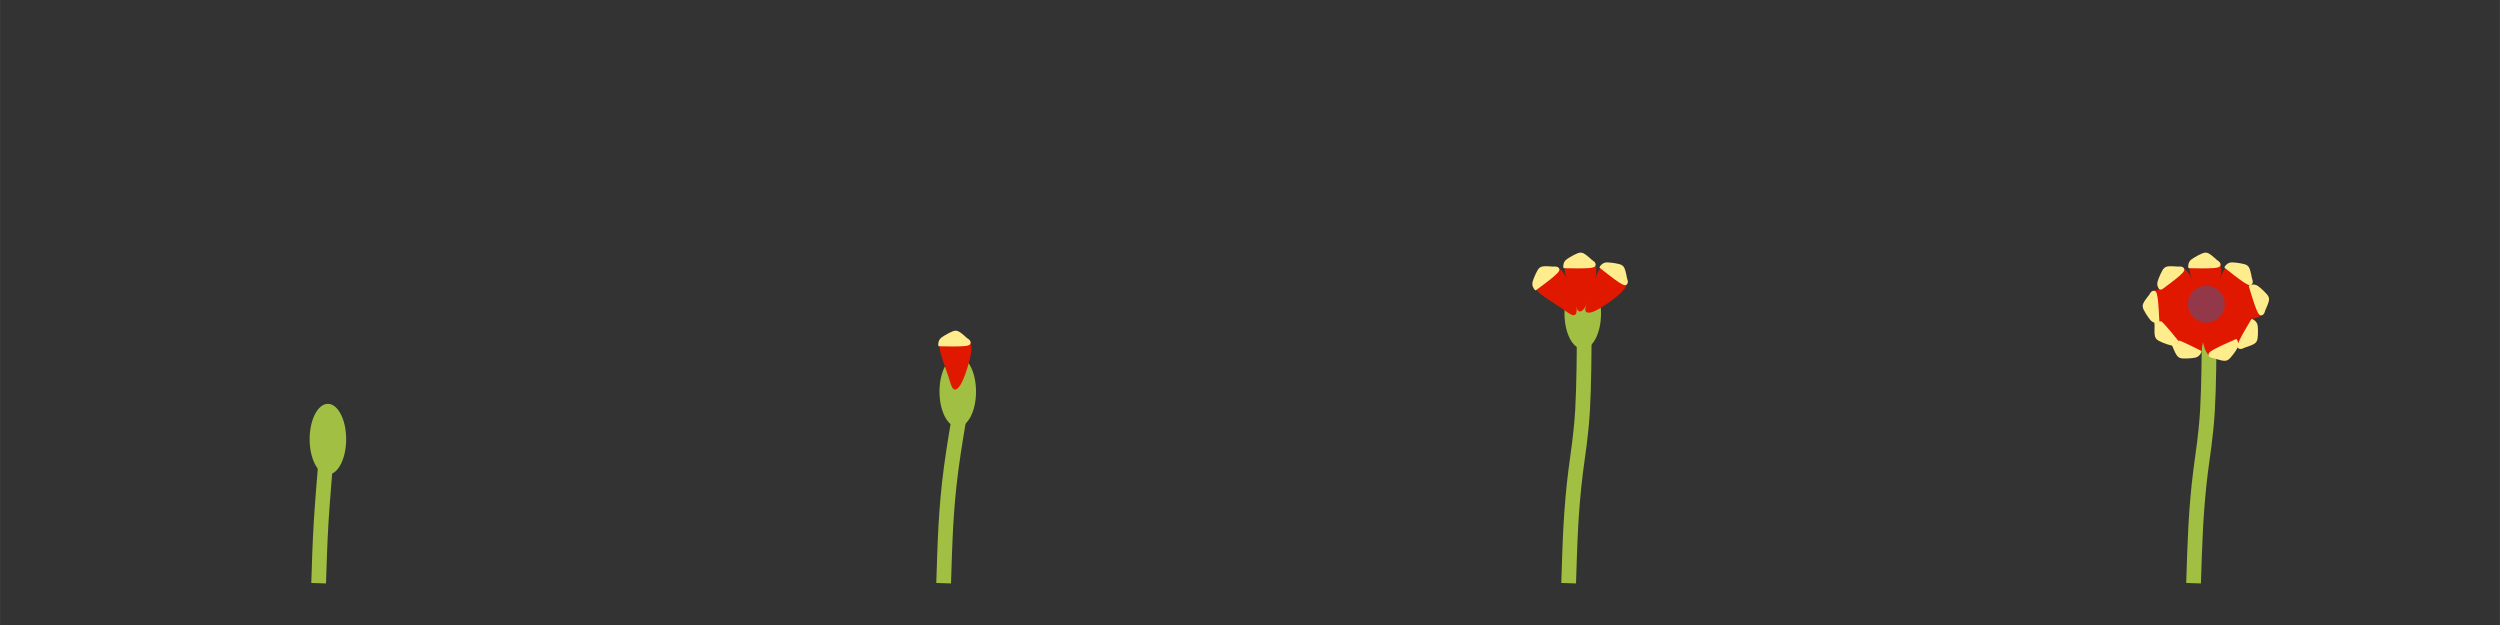 <?xml version="1.0" encoding="UTF-8" standalone="no"?>
<!-- Created with Inkscape (http://www.inkscape.org/) -->

<svg
   width="128"
   height="32"
   viewBox="0 0 33.867 8.467"
   version="1.1"
   id="svg1"
   xmlns="http://www.w3.org/2000/svg"
   xmlns:svg="http://www.w3.org/2000/svg">
  <rect x="0" y="0" width="33.867" height="8.467" fill="#333333" stroke="none"/>
  <defs
     id="defs1" />
  <g
     id="g75"
     transform="matrix(-1.062,0,0,1.062,8.731,-0.265)">
    <rect
       style="fill:#bdca31;fill-opacity:0;stroke:none;stroke-width:0.498"
       id="rect74"
       width="7.969"
       height="7.969"
       x="0.249"
       y="0.249" />
    <path
       style="fill:none;fill-opacity:1;stroke:#a0bf43;stroke-width:0.188;stroke-dasharray:none"
       d="M 4.157,7.689 C 4.149,7.443 4.142,7.197 4.126,6.922 4.109,6.647 4.083,6.342 4.058,6.038"
       id="path605" />
    <ellipse
       style="fill:#a0bf43;fill-opacity:1;stroke:none;stroke-width:0.273;stroke-dasharray:none"
       id="path608"
       cx="-4.039"
       cy="5.852"
       transform="scale(-1,1)"
       rx="0.233"
       ry="0.451" />
  </g>
  <g
     id="g609"
     transform="matrix(-1.062,0,0,1.062,17.198,-0.265)">
    <rect
       style="fill:#bdca31;fill-opacity:0;stroke:none;stroke-width:0.498"
       id="rect608"
       width="7.969"
       height="7.969"
       x="0.249"
       y="0.249" />
    <path
       style="fill:none;fill-opacity:1;stroke:#a0bf43;stroke-width:0.188;stroke-dasharray:none"
       d="M 4.157,7.689 C 4.149,7.443 4.142,7.197 4.129,6.958 4.115,6.719 4.096,6.488 4.061,6.225 4.026,5.963 3.976,5.67 3.926,5.377"
       id="path609" />
    <ellipse
       style="fill:#a0bf43;fill-opacity:1;stroke:none;stroke-width:0.273;stroke-dasharray:none"
       id="ellipse609"
       cx="-3.977"
       cy="5.245"
       transform="scale(-1,1)"
       rx="0.233"
       ry="0.451" />
    <path
       style="fill:#e11800;fill-opacity:1;stroke:none;stroke-width:0.188;stroke-dasharray:none"
       d="m 4.208,4.664 c 9.166e-4,0.013 0.003,0.039 -0.017,0.108 -0.02,0.07 -0.062,0.183 -0.091,0.271 -0.028,0.088 -0.043,0.15 -0.069,0.17 -0.026,0.019 -0.062,-0.005 -0.099,-0.072 -0.037,-0.067 -0.073,-0.177 -0.099,-0.273 -0.026,-0.096 -0.04,-0.179 -0.021,-0.235 0.019,-0.056 0.072,-0.085 0.138,-0.09 0.066,-0.005 0.145,0.016 0.195,0.039 0.05,0.023 0.072,0.049 0.078,0.061 0.005,0.012 -0.005,0.01 -0.011,0.009 -0.005,-9.166e-4 -0.005,-9.185e-4 -0.005,0.012 z"
       id="path610" />
    <path
       style="fill:#ffec8c;fill-opacity:1;stroke:none;stroke-width:0.188;stroke-dasharray:none"
       d="m 4.19,4.685 c -0.028,6.484e-4 -0.085,0.002 -0.138,0.002 -0.054,3.25e-4 -0.104,-3.216e-4 -0.145,-0.003 -0.041,-0.003 -0.072,-0.007 -0.087,-0.02 -0.015,-0.013 -0.014,-0.034 -0.004,-0.05 0.01,-0.016 0.028,-0.026 0.04,-0.035 0.012,-0.009 0.019,-0.016 0.036,-0.032 0.018,-0.016 0.047,-0.04 0.071,-0.052 0.024,-0.012 0.045,-0.012 0.076,-6.486e-4 0.031,0.012 0.073,0.035 0.103,0.053 0.03,0.018 0.048,0.031 0.06,0.048 0.012,0.017 0.018,0.038 0.019,0.053 0.002,0.016 -9.717e-4,0.026 -0.002,0.031 -0.001,0.005 -0.001,0.005 -0.03,0.006 z"
       id="path611"
       transform="translate(0.004,-0.018)" />
  </g>
  <g
     id="g614"
     transform="matrix(-1.062,0,0,1.062,25.665,-0.265)">
    <rect
       style="fill:#bdca31;fill-opacity:0;stroke:none;stroke-width:0.498"
       id="rect612"
       width="7.969"
       height="7.969"
       x="0.249"
       y="0.249" />
    <path
       style="fill:none;fill-opacity:1;stroke:#a0bf43;stroke-width:0.188;stroke-dasharray:none"
       d="M 4.157,7.689 C 4.149,7.443 4.142,7.197 4.129,6.958 4.115,6.719 4.096,6.488 4.067,6.261 4.038,6.035 4,5.813 3.98,5.491 3.961,5.168 3.959,4.743 3.957,4.319"
       id="path612" />
    <ellipse
       style="fill:#a0bf43;fill-opacity:1;stroke:none;stroke-width:0.273;stroke-dasharray:none"
       id="ellipse612"
       cx="-3.977"
       cy="4.249"
       transform="scale(-1,1)"
       rx="0.233"
       ry="0.451" />
    <g
       id="g619">
      <path
         style="fill:#e11800;fill-opacity:1;stroke:none;stroke-width:0.188;stroke-dasharray:none"
         d="m 4.208,4.664 c 9.166e-4,0.013 0.003,0.039 -0.017,0.108 -0.02,0.07 -0.062,0.183 -0.091,0.271 -0.028,0.088 -0.043,0.15 -0.069,0.17 -0.026,0.019 -0.062,-0.005 -0.099,-0.072 -0.037,-0.067 -0.073,-0.177 -0.099,-0.273 -0.026,-0.096 -0.04,-0.179 -0.021,-0.235 0.019,-0.056 0.072,-0.085 0.138,-0.09 0.066,-0.005 0.145,0.016 0.195,0.039 0.05,0.023 0.072,0.049 0.078,0.061 0.005,0.012 -0.005,0.01 -0.011,0.009 -0.005,-9.166e-4 -0.005,-9.185e-4 -0.005,0.012 z"
         id="path613"
         transform="translate(0,-0.996)" />
      <path
         style="fill:#ffec8c;fill-opacity:1;stroke:none;stroke-width:0.188;stroke-dasharray:none"
         d="m 4.19,4.685 c -0.028,6.484e-4 -0.085,0.002 -0.138,0.002 -0.054,3.25e-4 -0.104,-3.216e-4 -0.145,-0.003 -0.041,-0.003 -0.072,-0.007 -0.087,-0.02 -0.015,-0.013 -0.014,-0.034 -0.004,-0.05 0.01,-0.016 0.028,-0.026 0.04,-0.035 0.012,-0.009 0.019,-0.016 0.036,-0.032 0.018,-0.016 0.047,-0.04 0.071,-0.052 0.024,-0.012 0.045,-0.012 0.076,-6.486e-4 0.031,0.012 0.073,0.035 0.103,0.053 0.03,0.018 0.048,0.031 0.06,0.048 0.012,0.017 0.018,0.038 0.019,0.053 0.002,0.016 -9.717e-4,0.026 -0.002,0.031 -0.001,0.005 -0.001,0.005 -0.03,0.006 z"
         id="path614"
         transform="translate(0.004,-1.014)" />
    </g>
    <g
       id="g620"
       transform="rotate(-37.181,3.982,4.346)">
      <path
         style="fill:#e11800;fill-opacity:1;stroke:none;stroke-width:0.188;stroke-dasharray:none"
         d="m 4.208,4.664 c 9.166e-4,0.013 0.003,0.039 -0.017,0.108 -0.02,0.07 -0.062,0.183 -0.091,0.271 -0.028,0.088 -0.043,0.15 -0.069,0.17 -0.026,0.019 -0.062,-0.005 -0.099,-0.072 -0.037,-0.067 -0.073,-0.177 -0.099,-0.273 -0.026,-0.096 -0.04,-0.179 -0.021,-0.235 0.019,-0.056 0.072,-0.085 0.138,-0.09 0.066,-0.005 0.145,0.016 0.195,0.039 0.05,0.023 0.072,0.049 0.078,0.061 0.005,0.012 -0.005,0.01 -0.011,0.009 -0.005,-9.166e-4 -0.005,-9.185e-4 -0.005,0.012 z"
         id="path619"
         transform="translate(0,-0.996)" />
      <path
         style="fill:#ffec8c;fill-opacity:1;stroke:none;stroke-width:0.188;stroke-dasharray:none"
         d="m 4.19,4.685 c -0.028,6.484e-4 -0.085,0.002 -0.138,0.002 -0.054,3.25e-4 -0.104,-3.216e-4 -0.145,-0.003 -0.041,-0.003 -0.072,-0.007 -0.087,-0.02 -0.015,-0.013 -0.014,-0.034 -0.004,-0.05 0.01,-0.016 0.028,-0.026 0.04,-0.035 0.012,-0.009 0.019,-0.016 0.036,-0.032 0.018,-0.016 0.047,-0.04 0.071,-0.052 0.024,-0.012 0.045,-0.012 0.076,-6.486e-4 0.031,0.012 0.073,0.035 0.103,0.053 0.03,0.018 0.048,0.031 0.06,0.048 0.012,0.017 0.018,0.038 0.019,0.053 0.002,0.016 -9.717e-4,0.026 -0.002,0.031 -0.001,0.005 -0.001,0.005 -0.03,0.006 z"
         id="path620"
         transform="translate(0.004,-1.014)" />
    </g>
    <g
       id="g624"
       transform="rotate(37.662,3.983,4.335)">
      <path
         style="fill:#e11800;fill-opacity:1;stroke:none;stroke-width:0.188;stroke-dasharray:none"
         d="m 4.208,4.664 c 9.166e-4,0.013 0.003,0.039 -0.017,0.108 -0.02,0.07 -0.062,0.183 -0.091,0.271 -0.028,0.088 -0.043,0.15 -0.069,0.17 -0.026,0.019 -0.062,-0.005 -0.099,-0.072 -0.037,-0.067 -0.073,-0.177 -0.099,-0.273 -0.026,-0.096 -0.04,-0.179 -0.021,-0.235 0.019,-0.056 0.072,-0.085 0.138,-0.09 0.066,-0.005 0.145,0.016 0.195,0.039 0.05,0.023 0.072,0.049 0.078,0.061 0.005,0.012 -0.005,0.01 -0.011,0.009 -0.005,-9.166e-4 -0.005,-9.185e-4 -0.005,0.012 z"
         id="path623"
         transform="translate(0,-0.996)" />
      <path
         style="fill:#ffec8c;fill-opacity:1;stroke:none;stroke-width:0.188;stroke-dasharray:none"
         d="m 4.19,4.685 c -0.028,6.484e-4 -0.085,0.002 -0.138,0.002 -0.054,3.25e-4 -0.104,-3.216e-4 -0.145,-0.003 -0.041,-0.003 -0.072,-0.007 -0.087,-0.02 -0.015,-0.013 -0.014,-0.034 -0.004,-0.05 0.01,-0.016 0.028,-0.026 0.04,-0.035 0.012,-0.009 0.019,-0.016 0.036,-0.032 0.018,-0.016 0.047,-0.04 0.071,-0.052 0.024,-0.012 0.045,-0.012 0.076,-6.486e-4 0.031,0.012 0.073,0.035 0.103,0.053 0.03,0.018 0.048,0.031 0.06,0.048 0.012,0.017 0.018,0.038 0.019,0.053 0.002,0.016 -9.717e-4,0.026 -0.002,0.031 -0.001,0.005 -0.001,0.005 -0.03,0.006 z"
         id="path624"
         transform="translate(0.004,-1.014)" />
    </g>
  </g>
  <g
     id="g634"
     transform="matrix(-1.062,0,0,1.062,34.131,-0.265)">
    <rect
       style="fill:#bdca31;fill-opacity:0;stroke:none;stroke-width:0.498"
       id="rect627"
       width="7.969"
       height="7.969"
       x="0.249"
       y="0.249" />
    <path
       style="fill:none;fill-opacity:1;stroke:#a0bf43;stroke-width:0.188;stroke-dasharray:none"
       d="M 4.157,7.689 C 4.149,7.443 4.142,7.197 4.129,6.958 4.115,6.719 4.096,6.488 4.067,6.261 4.038,6.035 4,5.813 3.98,5.491 3.961,5.168 3.959,4.743 3.957,4.319"
       id="path627" />
    <ellipse
       style="fill:#a0bf43;fill-opacity:1;stroke:none;stroke-width:0.273;stroke-dasharray:none"
       id="ellipse627"
       cx="-3.977"
       cy="4.249"
       transform="scale(-1,1)"
       rx="0.233"
       ry="0.451" />
    <g
       id="g629">
      <path
         style="fill:#e11800;fill-opacity:1;stroke:none;stroke-width:0.188;stroke-dasharray:none"
         d="m 4.208,4.664 c 9.166e-4,0.013 0.003,0.039 -0.017,0.108 -0.02,0.07 -0.062,0.183 -0.091,0.271 -0.028,0.088 -0.043,0.15 -0.069,0.17 -0.026,0.019 -0.062,-0.005 -0.099,-0.072 -0.037,-0.067 -0.073,-0.177 -0.099,-0.273 -0.026,-0.096 -0.04,-0.179 -0.021,-0.235 0.019,-0.056 0.072,-0.085 0.138,-0.09 0.066,-0.005 0.145,0.016 0.195,0.039 0.05,0.023 0.072,0.049 0.078,0.061 0.005,0.012 -0.005,0.01 -0.011,0.009 -0.005,-9.166e-4 -0.005,-9.185e-4 -0.005,0.012 z"
         id="path628"
         transform="translate(0,-0.996)" />
      <path
         style="fill:#ffec8c;fill-opacity:1;stroke:none;stroke-width:0.188;stroke-dasharray:none"
         d="m 4.19,4.685 c -0.028,6.484e-4 -0.085,0.002 -0.138,0.002 -0.054,3.25e-4 -0.104,-3.216e-4 -0.145,-0.003 -0.041,-0.003 -0.072,-0.007 -0.087,-0.02 -0.015,-0.013 -0.014,-0.034 -0.004,-0.05 0.01,-0.016 0.028,-0.026 0.04,-0.035 0.012,-0.009 0.019,-0.016 0.036,-0.032 0.018,-0.016 0.047,-0.04 0.071,-0.052 0.024,-0.012 0.045,-0.012 0.076,-6.486e-4 0.031,0.012 0.073,0.035 0.103,0.053 0.03,0.018 0.048,0.031 0.06,0.048 0.012,0.017 0.018,0.038 0.019,0.053 0.002,0.016 -9.717e-4,0.026 -0.002,0.031 -0.001,0.005 -0.001,0.005 -0.03,0.006 z"
         id="path629"
         transform="translate(0.004,-1.014)" />
    </g>
    <g
       id="g631"
       transform="rotate(-37.181,3.982,4.346)">
      <path
         style="fill:#e11800;fill-opacity:1;stroke:none;stroke-width:0.188;stroke-dasharray:none"
         d="m 4.208,4.664 c 9.166e-4,0.013 0.003,0.039 -0.017,0.108 -0.02,0.07 -0.062,0.183 -0.091,0.271 -0.028,0.088 -0.043,0.15 -0.069,0.17 -0.026,0.019 -0.062,-0.005 -0.099,-0.072 -0.037,-0.067 -0.073,-0.177 -0.099,-0.273 -0.026,-0.096 -0.04,-0.179 -0.021,-0.235 0.019,-0.056 0.072,-0.085 0.138,-0.09 0.066,-0.005 0.145,0.016 0.195,0.039 0.05,0.023 0.072,0.049 0.078,0.061 0.005,0.012 -0.005,0.01 -0.011,0.009 -0.005,-9.166e-4 -0.005,-9.185e-4 -0.005,0.012 z"
         id="path630"
         transform="translate(0,-0.996)" />
      <path
         style="fill:#ffec8c;fill-opacity:1;stroke:none;stroke-width:0.188;stroke-dasharray:none"
         d="m 4.19,4.685 c -0.028,6.484e-4 -0.085,0.002 -0.138,0.002 -0.054,3.25e-4 -0.104,-3.216e-4 -0.145,-0.003 -0.041,-0.003 -0.072,-0.007 -0.087,-0.02 -0.015,-0.013 -0.014,-0.034 -0.004,-0.05 0.01,-0.016 0.028,-0.026 0.04,-0.035 0.012,-0.009 0.019,-0.016 0.036,-0.032 0.018,-0.016 0.047,-0.04 0.071,-0.052 0.024,-0.012 0.045,-0.012 0.076,-6.486e-4 0.031,0.012 0.073,0.035 0.103,0.053 0.03,0.018 0.048,0.031 0.06,0.048 0.012,0.017 0.018,0.038 0.019,0.053 0.002,0.016 -9.717e-4,0.026 -0.002,0.031 -0.001,0.005 -0.001,0.005 -0.03,0.006 z"
         id="path631"
         transform="translate(0.004,-1.014)" />
    </g>
    <g
       id="g633"
       transform="rotate(37.662,3.983,4.335)">
      <path
         style="fill:#e11800;fill-opacity:1;stroke:none;stroke-width:0.188;stroke-dasharray:none"
         d="m 4.208,4.664 c 9.166e-4,0.013 0.003,0.039 -0.017,0.108 -0.02,0.07 -0.062,0.183 -0.091,0.271 -0.028,0.088 -0.043,0.15 -0.069,0.17 -0.026,0.019 -0.062,-0.005 -0.099,-0.072 -0.037,-0.067 -0.073,-0.177 -0.099,-0.273 -0.026,-0.096 -0.04,-0.179 -0.021,-0.235 0.019,-0.056 0.072,-0.085 0.138,-0.09 0.066,-0.005 0.145,0.016 0.195,0.039 0.05,0.023 0.072,0.049 0.078,0.061 0.005,0.012 -0.005,0.01 -0.011,0.009 -0.005,-9.166e-4 -0.005,-9.185e-4 -0.005,0.012 z"
         id="path632"
         transform="translate(0,-0.996)" />
      <path
         style="fill:#ffec8c;fill-opacity:1;stroke:none;stroke-width:0.188;stroke-dasharray:none"
         d="m 4.19,4.685 c -0.028,6.484e-4 -0.085,0.002 -0.138,0.002 -0.054,3.25e-4 -0.104,-3.216e-4 -0.145,-0.003 -0.041,-0.003 -0.072,-0.007 -0.087,-0.02 -0.015,-0.013 -0.014,-0.034 -0.004,-0.05 0.01,-0.016 0.028,-0.026 0.04,-0.035 0.012,-0.009 0.019,-0.016 0.036,-0.032 0.018,-0.016 0.047,-0.04 0.071,-0.052 0.024,-0.012 0.045,-0.012 0.076,-6.486e-4 0.031,0.012 0.073,0.035 0.103,0.053 0.03,0.018 0.048,0.031 0.06,0.048 0.012,0.017 0.018,0.038 0.019,0.053 0.002,0.016 -9.717e-4,0.026 -0.002,0.031 -0.001,0.005 -0.001,0.005 -0.03,0.006 z"
         id="path633"
         transform="translate(0.004,-1.014)" />
    </g>
    <g
       id="g664"
       transform="rotate(-72.065,3.993,4.311)">
      <path
         style="fill:#e11800;fill-opacity:1;stroke:none;stroke-width:0.188;stroke-dasharray:none"
         d="m 4.208,4.664 c 9.166e-4,0.013 0.003,0.039 -0.017,0.108 -0.02,0.07 -0.062,0.183 -0.091,0.271 -0.028,0.088 -0.043,0.15 -0.069,0.17 -0.026,0.019 -0.062,-0.005 -0.099,-0.072 -0.037,-0.067 -0.073,-0.177 -0.099,-0.273 -0.026,-0.096 -0.04,-0.179 -0.021,-0.235 0.019,-0.056 0.072,-0.085 0.138,-0.09 0.066,-0.005 0.145,0.016 0.195,0.039 0.05,0.023 0.072,0.049 0.078,0.061 0.005,0.012 -0.005,0.01 -0.011,0.009 -0.005,-9.166e-4 -0.005,-9.185e-4 -0.005,0.012 z"
         id="path663"
         transform="translate(0,-0.996)" />
      <path
         style="fill:#ffec8c;fill-opacity:1;stroke:none;stroke-width:0.188;stroke-dasharray:none"
         d="m 4.19,4.685 c -0.028,6.484e-4 -0.085,0.002 -0.138,0.002 -0.054,3.25e-4 -0.104,-3.216e-4 -0.145,-0.003 -0.041,-0.003 -0.072,-0.007 -0.087,-0.02 -0.015,-0.013 -0.014,-0.034 -0.004,-0.05 0.01,-0.016 0.028,-0.026 0.04,-0.035 0.012,-0.009 0.019,-0.016 0.036,-0.032 0.018,-0.016 0.047,-0.04 0.071,-0.052 0.024,-0.012 0.045,-0.012 0.076,-6.486e-4 0.031,0.012 0.073,0.035 0.103,0.053 0.03,0.018 0.048,0.031 0.06,0.048 0.012,0.017 0.018,0.038 0.019,0.053 0.002,0.016 -9.717e-4,0.026 -0.002,0.031 -0.001,0.005 -0.001,0.005 -0.03,0.006 z"
         id="path664"
         transform="translate(0.004,-1.014)" />
    </g>
    <g
       id="g668"
       transform="rotate(-119.571,4.008,4.228)">
      <path
         style="fill:#e11800;fill-opacity:1;stroke:none;stroke-width:0.188;stroke-dasharray:none"
         d="m 4.208,4.664 c 9.166e-4,0.013 0.003,0.039 -0.017,0.108 -0.02,0.07 -0.062,0.183 -0.091,0.271 -0.028,0.088 -0.043,0.15 -0.069,0.17 -0.026,0.019 -0.062,-0.005 -0.099,-0.072 -0.037,-0.067 -0.073,-0.177 -0.099,-0.273 -0.026,-0.096 -0.04,-0.179 -0.021,-0.235 0.019,-0.056 0.072,-0.085 0.138,-0.09 0.066,-0.005 0.145,0.016 0.195,0.039 0.05,0.023 0.072,0.049 0.078,0.061 0.005,0.012 -0.005,0.01 -0.011,0.009 -0.005,-9.166e-4 -0.005,-9.185e-4 -0.005,0.012 z"
         id="path667"
         transform="translate(0,-0.996)" />
      <path
         style="fill:#ffec8c;fill-opacity:1;stroke:none;stroke-width:0.188;stroke-dasharray:none"
         d="m 4.19,4.685 c -0.028,6.484e-4 -0.085,0.002 -0.138,0.002 -0.054,3.25e-4 -0.104,-3.216e-4 -0.145,-0.003 -0.041,-0.003 -0.072,-0.007 -0.087,-0.02 -0.015,-0.013 -0.014,-0.034 -0.004,-0.05 0.01,-0.016 0.028,-0.026 0.04,-0.035 0.012,-0.009 0.019,-0.016 0.036,-0.032 0.018,-0.016 0.047,-0.04 0.071,-0.052 0.024,-0.012 0.045,-0.012 0.076,-6.486e-4 0.031,0.012 0.073,0.035 0.103,0.053 0.03,0.018 0.048,0.031 0.06,0.048 0.012,0.017 0.018,0.038 0.019,0.053 0.002,0.016 -9.717e-4,0.026 -0.002,0.031 -0.001,0.005 -0.001,0.005 -0.03,0.006 z"
         id="path668"
         transform="translate(0.004,-1.014)" />
    </g>
    <g
       id="g672"
       transform="rotate(-155.128,4.016,4.189)">
      <path
         style="fill:#e11800;fill-opacity:1;stroke:none;stroke-width:0.188;stroke-dasharray:none"
         d="m 4.208,4.664 c 9.166e-4,0.013 0.003,0.039 -0.017,0.108 -0.02,0.07 -0.062,0.183 -0.091,0.271 -0.028,0.088 -0.043,0.15 -0.069,0.17 -0.026,0.019 -0.062,-0.005 -0.099,-0.072 -0.037,-0.067 -0.073,-0.177 -0.099,-0.273 -0.026,-0.096 -0.04,-0.179 -0.021,-0.235 0.019,-0.056 0.072,-0.085 0.138,-0.09 0.066,-0.005 0.145,0.016 0.195,0.039 0.05,0.023 0.072,0.049 0.078,0.061 0.005,0.012 -0.005,0.01 -0.011,0.009 -0.005,-9.166e-4 -0.005,-9.185e-4 -0.005,0.012 z"
         id="path671"
         transform="translate(0,-0.996)" />
      <path
         style="fill:#ffec8c;fill-opacity:1;stroke:none;stroke-width:0.188;stroke-dasharray:none"
         d="m 4.19,4.685 c -0.028,6.484e-4 -0.085,0.002 -0.138,0.002 -0.054,3.25e-4 -0.104,-3.216e-4 -0.145,-0.003 -0.041,-0.003 -0.072,-0.007 -0.087,-0.02 -0.015,-0.013 -0.014,-0.034 -0.004,-0.05 0.01,-0.016 0.028,-0.026 0.04,-0.035 0.012,-0.009 0.019,-0.016 0.036,-0.032 0.018,-0.016 0.047,-0.04 0.071,-0.052 0.024,-0.012 0.045,-0.012 0.076,-6.486e-4 0.031,0.012 0.073,0.035 0.103,0.053 0.03,0.018 0.048,0.031 0.06,0.048 0.012,0.017 0.018,0.038 0.019,0.053 0.002,0.016 -9.717e-4,0.026 -0.002,0.031 -0.001,0.005 -0.001,0.005 -0.03,0.006 z"
         id="path672"
         transform="translate(0.004,-1.014)" />
    </g>
    <g
       id="g676"
       transform="rotate(154.562,4.019,4.18)">
      <path
         style="fill:#e11800;fill-opacity:1;stroke:none;stroke-width:0.188;stroke-dasharray:none"
         d="m 4.208,4.664 c 9.166e-4,0.013 0.003,0.039 -0.017,0.108 -0.02,0.07 -0.062,0.183 -0.091,0.271 -0.028,0.088 -0.043,0.15 -0.069,0.17 -0.026,0.019 -0.062,-0.005 -0.099,-0.072 -0.037,-0.067 -0.073,-0.177 -0.099,-0.273 -0.026,-0.096 -0.04,-0.179 -0.021,-0.235 0.019,-0.056 0.072,-0.085 0.138,-0.09 0.066,-0.005 0.145,0.016 0.195,0.039 0.05,0.023 0.072,0.049 0.078,0.061 0.005,0.012 -0.005,0.01 -0.011,0.009 -0.005,-9.166e-4 -0.005,-9.185e-4 -0.005,0.012 z"
         id="path675"
         transform="translate(0,-0.996)" />
      <path
         style="fill:#ffec8c;fill-opacity:1;stroke:none;stroke-width:0.188;stroke-dasharray:none"
         d="m 4.19,4.685 c -0.028,6.484e-4 -0.085,0.002 -0.138,0.002 -0.054,3.25e-4 -0.104,-3.216e-4 -0.145,-0.003 -0.041,-0.003 -0.072,-0.007 -0.087,-0.02 -0.015,-0.013 -0.014,-0.034 -0.004,-0.05 0.01,-0.016 0.028,-0.026 0.04,-0.035 0.012,-0.009 0.019,-0.016 0.036,-0.032 0.018,-0.016 0.047,-0.04 0.071,-0.052 0.024,-0.012 0.045,-0.012 0.076,-6.486e-4 0.031,0.012 0.073,0.035 0.103,0.053 0.03,0.018 0.048,0.031 0.06,0.048 0.012,0.017 0.018,0.038 0.019,0.053 0.002,0.016 -9.717e-4,0.026 -0.002,0.031 -0.001,0.005 -0.001,0.005 -0.03,0.006 z"
         id="path676"
         transform="translate(0.004,-1.014)" />
    </g>
    <g
       id="g680"
       transform="rotate(130.24,4.063,4.168)">
      <path
         style="fill:#e11800;fill-opacity:1;stroke:none;stroke-width:0.188;stroke-dasharray:none"
         d="m 4.208,4.664 c 9.166e-4,0.013 0.003,0.039 -0.017,0.108 -0.02,0.07 -0.062,0.183 -0.091,0.271 -0.028,0.088 -0.043,0.15 -0.069,0.17 -0.026,0.019 -0.062,-0.005 -0.099,-0.072 -0.037,-0.067 -0.073,-0.177 -0.099,-0.273 -0.026,-0.096 -0.04,-0.179 -0.021,-0.235 0.019,-0.056 0.072,-0.085 0.138,-0.09 0.066,-0.005 0.145,0.016 0.195,0.039 0.05,0.023 0.072,0.049 0.078,0.061 0.005,0.012 -0.005,0.01 -0.011,0.009 -0.005,-9.166e-4 -0.005,-9.185e-4 -0.005,0.012 z"
         id="path679"
         transform="translate(0,-0.996)" />
      <path
         style="fill:#ffec8c;fill-opacity:1;stroke:none;stroke-width:0.188;stroke-dasharray:none"
         d="m 4.19,4.685 c -0.028,6.484e-4 -0.085,0.002 -0.138,0.002 -0.054,3.25e-4 -0.104,-3.216e-4 -0.145,-0.003 -0.041,-0.003 -0.072,-0.007 -0.087,-0.02 -0.015,-0.013 -0.014,-0.034 -0.004,-0.05 0.01,-0.016 0.028,-0.026 0.04,-0.035 0.012,-0.009 0.019,-0.016 0.036,-0.032 0.018,-0.016 0.047,-0.04 0.071,-0.052 0.024,-0.012 0.045,-0.012 0.076,-6.486e-4 0.031,0.012 0.073,0.035 0.103,0.053 0.03,0.018 0.048,0.031 0.06,0.048 0.012,0.017 0.018,0.038 0.019,0.053 0.002,0.016 -9.717e-4,0.026 -0.002,0.031 -0.001,0.005 -0.001,0.005 -0.03,0.006 z"
         id="path680"
         transform="translate(0.004,-1.014)" />
    </g>
    <g
       id="g684"
       transform="rotate(93.962,4.084,4.19)">
      <path
         style="fill:#e11800;fill-opacity:1;stroke:none;stroke-width:0.188;stroke-dasharray:none"
         d="m 4.208,4.664 c 9.166e-4,0.013 0.003,0.039 -0.017,0.108 -0.02,0.07 -0.062,0.183 -0.091,0.271 -0.028,0.088 -0.043,0.15 -0.069,0.17 -0.026,0.019 -0.062,-0.005 -0.099,-0.072 -0.037,-0.067 -0.073,-0.177 -0.099,-0.273 -0.026,-0.096 -0.04,-0.179 -0.021,-0.235 0.019,-0.056 0.072,-0.085 0.138,-0.09 0.066,-0.005 0.145,0.016 0.195,0.039 0.05,0.023 0.072,0.049 0.078,0.061 0.005,0.012 -0.005,0.01 -0.011,0.009 -0.005,-9.166e-4 -0.005,-9.185e-4 -0.005,0.012 z"
         id="path683"
         transform="translate(0,-0.996)" />
      <path
         style="fill:#ffec8c;fill-opacity:1;stroke:none;stroke-width:0.188;stroke-dasharray:none"
         d="m 4.19,4.685 c -0.028,6.484e-4 -0.085,0.002 -0.138,0.002 -0.054,3.25e-4 -0.104,-3.216e-4 -0.145,-0.003 -0.041,-0.003 -0.072,-0.007 -0.087,-0.02 -0.015,-0.013 -0.014,-0.034 -0.004,-0.05 0.01,-0.016 0.028,-0.026 0.04,-0.035 0.012,-0.009 0.019,-0.016 0.036,-0.032 0.018,-0.016 0.047,-0.04 0.071,-0.052 0.024,-0.012 0.045,-0.012 0.076,-6.486e-4 0.031,0.012 0.073,0.035 0.103,0.053 0.03,0.018 0.048,0.031 0.06,0.048 0.012,0.017 0.018,0.038 0.019,0.053 0.002,0.016 -9.717e-4,0.026 -0.002,0.031 -0.001,0.005 -0.001,0.005 -0.03,0.006 z"
         id="path684"
         transform="translate(0.004,-1.014)" />
    </g>
    <circle
       style="fill:#923849;fill-opacity:1;stroke:none;stroke-width:0.188;stroke-dasharray:none"
       id="path687"
       cx="-3.994"
       cy="4.13"
       r="0.235"
       transform="scale(-1,1)" />
  </g>
</svg>
